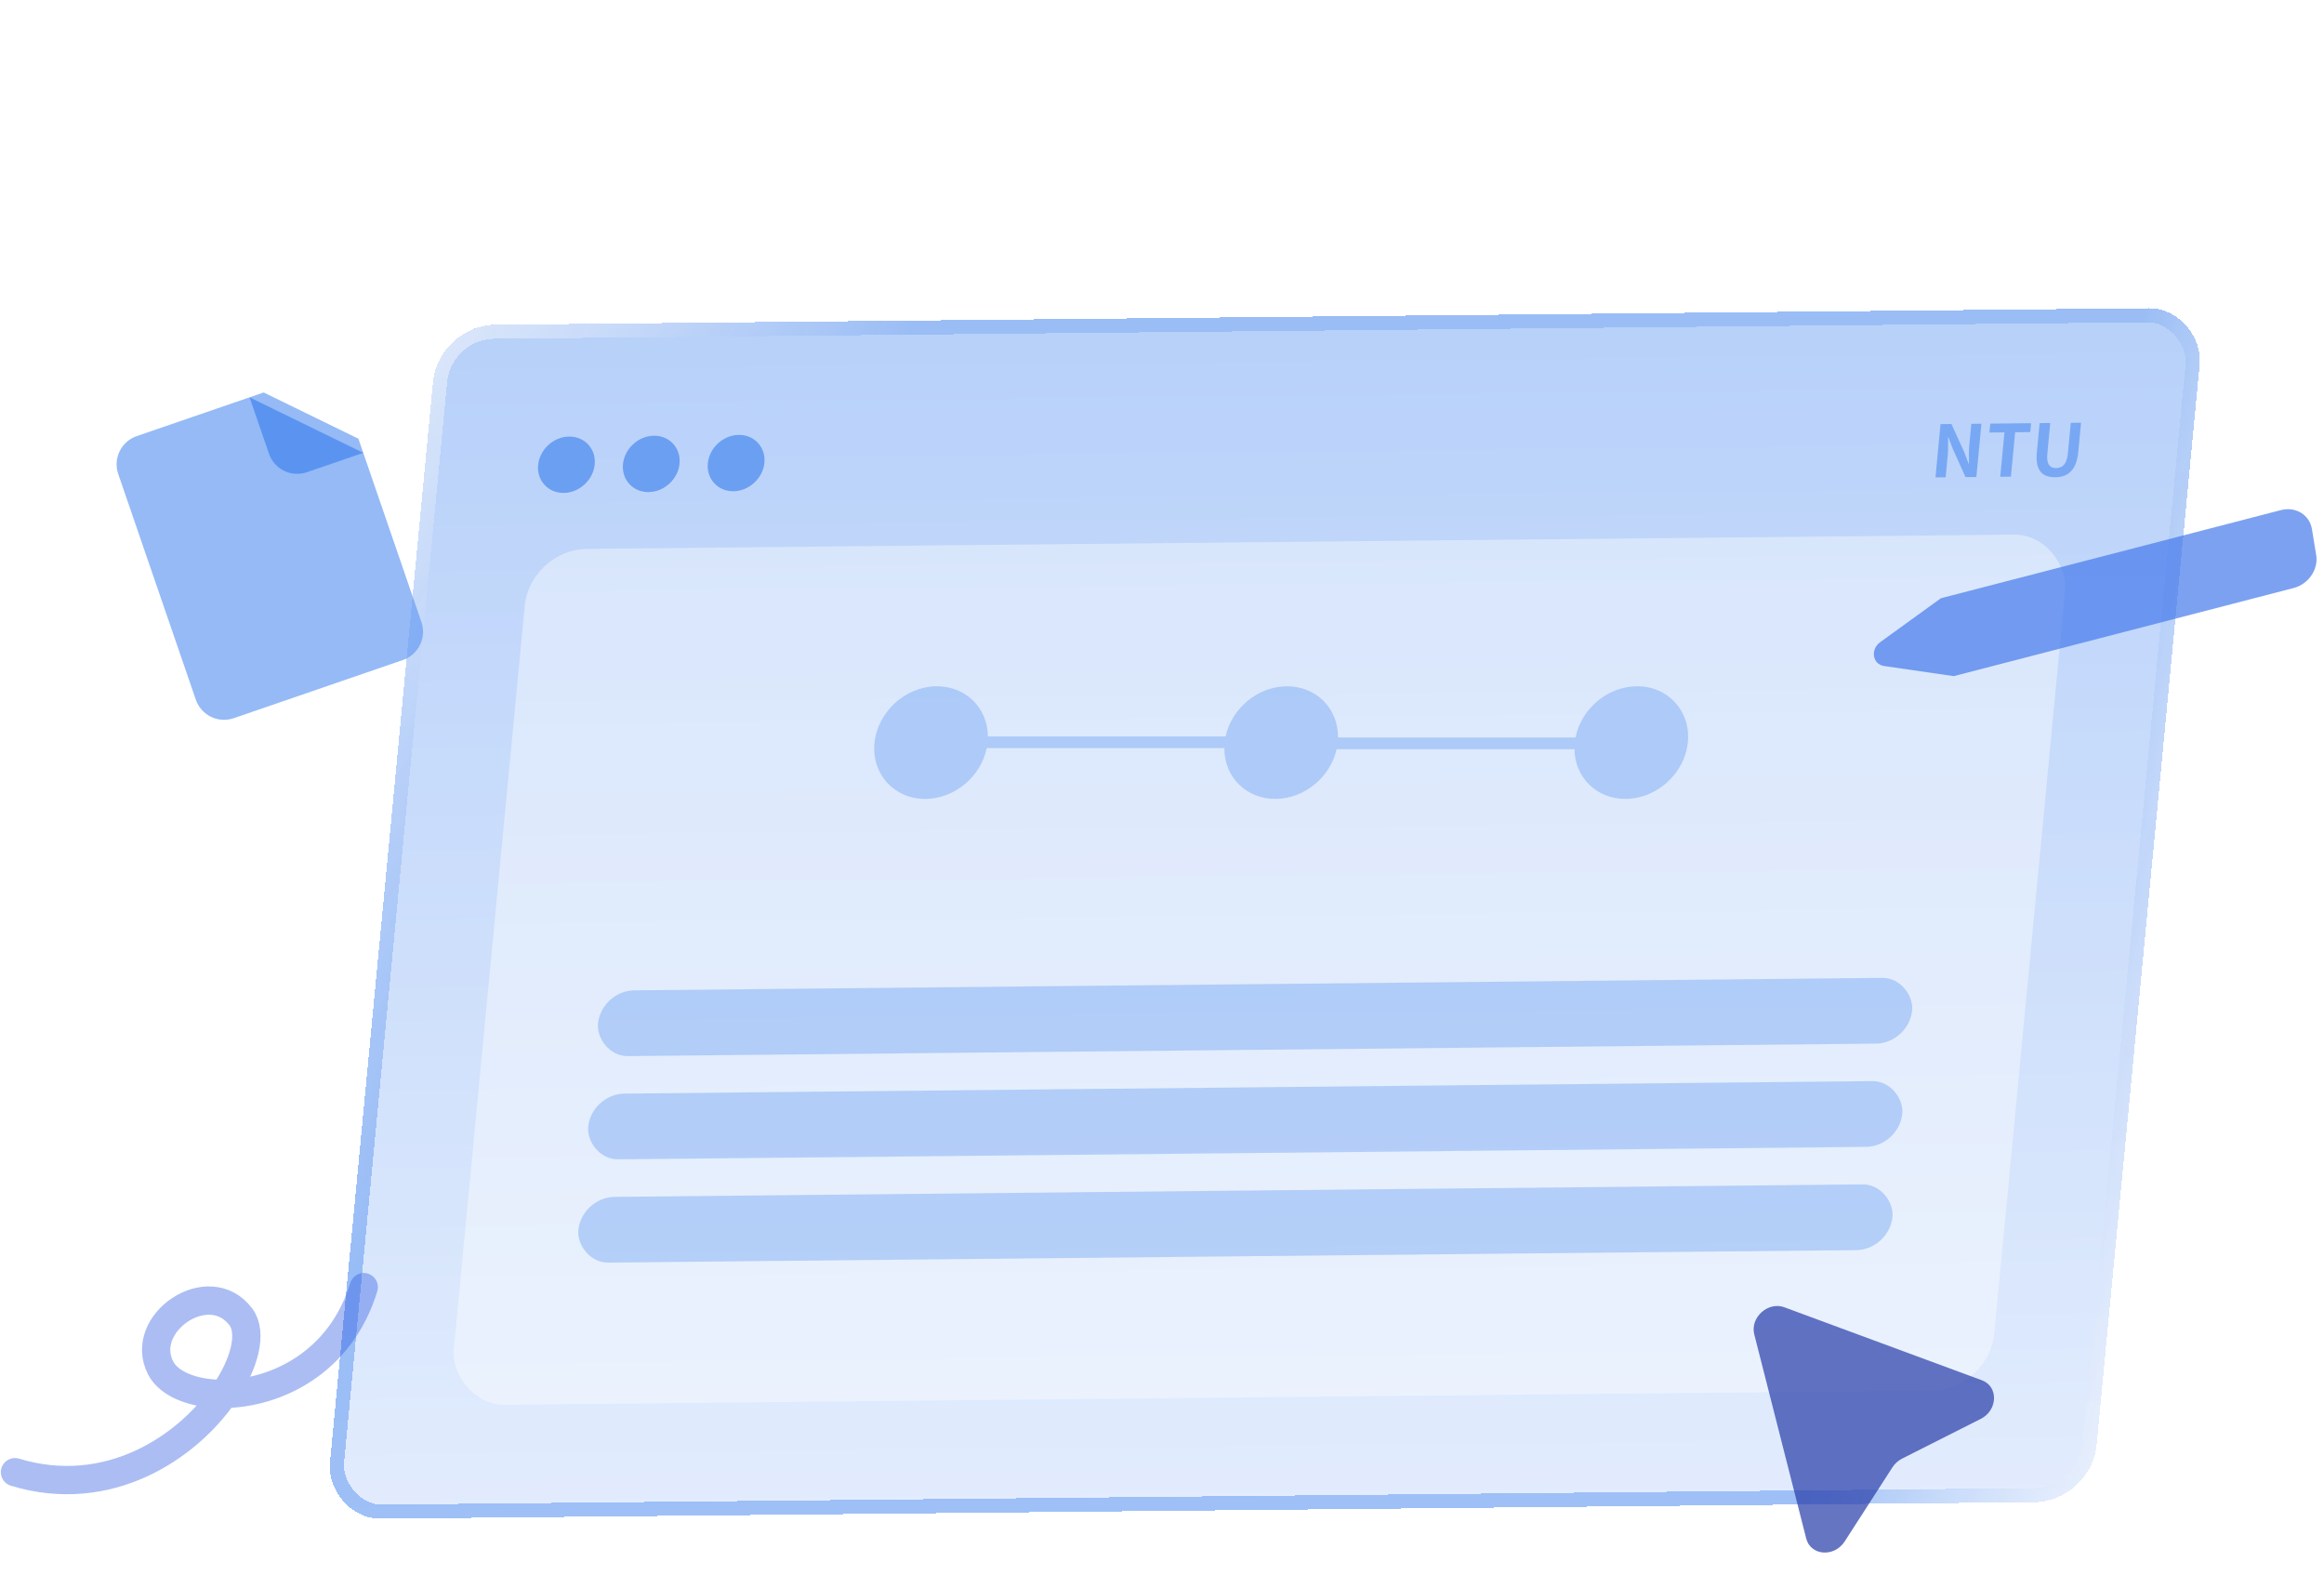 <svg width="493" height="334" viewBox="0 0 493 334" fill="none" xmlns="http://www.w3.org/2000/svg">
<path d="M213.595 230.898L202.298 262H197.681L210.689 227.875H213.666L213.595 230.898ZM223.064 262L211.744 230.898L211.673 227.875H214.65L227.705 262H223.064ZM222.478 249.367V253.07H203.306V249.367H222.478ZM241.509 262H234.384L234.431 258.32H241.509C243.947 258.32 245.978 257.812 247.603 256.797C249.228 255.766 250.447 254.328 251.259 252.484C252.088 250.625 252.502 248.453 252.502 245.969V243.883C252.502 241.93 252.267 240.195 251.798 238.68C251.33 237.148 250.642 235.859 249.736 234.812C248.83 233.75 247.72 232.945 246.408 232.398C245.111 231.852 243.619 231.578 241.931 231.578H234.244V227.875H241.931C244.166 227.875 246.205 228.25 248.048 229C249.892 229.734 251.478 230.805 252.806 232.211C254.15 233.602 255.181 235.289 255.9 237.273C256.619 239.242 256.978 241.461 256.978 243.93V245.969C256.978 248.438 256.619 250.664 255.9 252.648C255.181 254.617 254.142 256.297 252.783 257.688C251.439 259.078 249.814 260.148 247.908 260.898C246.017 261.633 243.884 262 241.509 262ZM236.798 227.875V262H232.275V227.875H236.798ZM265.205 227.875H269.588L280.767 255.695L291.923 227.875H296.33L282.455 262H279.033L265.205 227.875ZM263.775 227.875H267.642L268.275 248.688V262H263.775V227.875ZM293.869 227.875H297.736V262H293.236V248.688L293.869 227.875ZM310.533 227.875V262H306.009V227.875H310.533ZM336.947 253.375C336.947 252.578 336.822 251.875 336.572 251.266C336.338 250.641 335.916 250.078 335.306 249.578C334.713 249.078 333.884 248.602 332.822 248.148C331.775 247.695 330.447 247.234 328.838 246.766C327.15 246.266 325.627 245.711 324.267 245.102C322.908 244.477 321.744 243.766 320.775 242.969C319.806 242.172 319.064 241.258 318.548 240.227C318.033 239.195 317.775 238.016 317.775 236.687C317.775 235.359 318.048 234.133 318.595 233.008C319.142 231.883 319.923 230.906 320.939 230.078C321.97 229.234 323.197 228.578 324.619 228.109C326.041 227.641 327.627 227.406 329.377 227.406C331.939 227.406 334.111 227.898 335.892 228.883C337.689 229.852 339.056 231.125 339.994 232.703C340.931 234.266 341.4 235.937 341.4 237.719H336.9C336.9 236.437 336.627 235.305 336.08 234.32C335.533 233.32 334.705 232.539 333.595 231.977C332.486 231.398 331.08 231.109 329.377 231.109C327.767 231.109 326.439 231.352 325.392 231.836C324.345 232.32 323.564 232.977 323.048 233.805C322.548 234.633 322.298 235.578 322.298 236.641C322.298 237.359 322.447 238.016 322.744 238.609C323.056 239.187 323.533 239.727 324.173 240.227C324.83 240.727 325.658 241.187 326.658 241.609C327.673 242.031 328.884 242.437 330.291 242.828C332.228 243.375 333.9 243.984 335.306 244.656C336.713 245.328 337.869 246.086 338.775 246.93C339.697 247.758 340.377 248.703 340.814 249.766C341.267 250.812 341.494 252 341.494 253.328C341.494 254.719 341.213 255.977 340.65 257.102C340.088 258.227 339.283 259.188 338.236 259.984C337.189 260.781 335.931 261.398 334.463 261.836C333.009 262.258 331.384 262.469 329.588 262.469C328.009 262.469 326.455 262.25 324.923 261.812C323.408 261.375 322.025 260.719 320.775 259.844C319.541 258.969 318.548 257.891 317.798 256.609C317.064 255.312 316.697 253.812 316.697 252.109H321.197C321.197 253.281 321.423 254.289 321.877 255.133C322.33 255.961 322.947 256.648 323.728 257.195C324.525 257.742 325.423 258.148 326.423 258.414C327.439 258.664 328.494 258.789 329.588 258.789C331.166 258.789 332.502 258.57 333.595 258.133C334.689 257.695 335.517 257.07 336.08 256.258C336.658 255.445 336.947 254.484 336.947 253.375ZM365.447 253.375C365.447 252.578 365.322 251.875 365.072 251.266C364.838 250.641 364.416 250.078 363.806 249.578C363.213 249.078 362.384 248.602 361.322 248.148C360.275 247.695 358.947 247.234 357.338 246.766C355.65 246.266 354.127 245.711 352.767 245.102C351.408 244.477 350.244 243.766 349.275 242.969C348.306 242.172 347.564 241.258 347.048 240.227C346.533 239.195 346.275 238.016 346.275 236.687C346.275 235.359 346.548 234.133 347.095 233.008C347.642 231.883 348.423 230.906 349.439 230.078C350.47 229.234 351.697 228.578 353.119 228.109C354.541 227.641 356.127 227.406 357.877 227.406C360.439 227.406 362.611 227.898 364.392 228.883C366.189 229.852 367.556 231.125 368.494 232.703C369.431 234.266 369.9 235.937 369.9 237.719H365.4C365.4 236.437 365.127 235.305 364.58 234.32C364.033 233.32 363.205 232.539 362.095 231.977C360.986 231.398 359.58 231.109 357.877 231.109C356.267 231.109 354.939 231.352 353.892 231.836C352.845 232.32 352.064 232.977 351.548 233.805C351.048 234.633 350.798 235.578 350.798 236.641C350.798 237.359 350.947 238.016 351.244 238.609C351.556 239.187 352.033 239.727 352.673 240.227C353.33 240.727 354.158 241.187 355.158 241.609C356.173 242.031 357.384 242.437 358.791 242.828C360.728 243.375 362.4 243.984 363.806 244.656C365.213 245.328 366.369 246.086 367.275 246.93C368.197 247.758 368.877 248.703 369.314 249.766C369.767 250.812 369.994 252 369.994 253.328C369.994 254.719 369.713 255.977 369.15 257.102C368.588 258.227 367.783 259.188 366.736 259.984C365.689 260.781 364.431 261.398 362.963 261.836C361.509 262.258 359.884 262.469 358.088 262.469C356.509 262.469 354.955 262.25 353.423 261.812C351.908 261.375 350.525 260.719 349.275 259.844C348.041 258.969 347.048 257.891 346.298 256.609C345.564 255.312 345.197 253.812 345.197 252.109H349.697C349.697 253.281 349.923 254.289 350.377 255.133C350.83 255.961 351.447 256.648 352.228 257.195C353.025 257.742 353.923 258.148 354.923 258.414C355.939 258.664 356.994 258.789 358.088 258.789C359.666 258.789 361.002 258.57 362.095 258.133C363.189 257.695 364.017 257.07 364.58 256.258C365.158 255.445 365.447 254.484 365.447 253.375ZM380.611 227.875V262H376.088V227.875H380.611ZM415.111 243.859V246.016C415.111 248.578 414.791 250.875 414.15 252.906C413.509 254.937 412.588 256.664 411.384 258.086C410.181 259.508 408.736 260.594 407.048 261.344C405.377 262.094 403.502 262.469 401.423 262.469C399.408 262.469 397.556 262.094 395.869 261.344C394.197 260.594 392.744 259.508 391.509 258.086C390.291 256.664 389.345 254.937 388.673 252.906C388.002 250.875 387.666 248.578 387.666 246.016V243.859C387.666 241.297 387.994 239.008 388.65 236.992C389.322 234.961 390.267 233.234 391.486 231.812C392.705 230.375 394.15 229.281 395.822 228.531C397.509 227.781 399.361 227.406 401.377 227.406C403.455 227.406 405.33 227.781 407.002 228.531C408.689 229.281 410.134 230.375 411.338 231.812C412.556 233.234 413.486 234.961 414.127 236.992C414.783 239.008 415.111 241.297 415.111 243.859ZM410.634 246.016V243.812C410.634 241.781 410.423 239.984 410.002 238.422C409.595 236.859 408.994 235.547 408.197 234.484C407.4 233.422 406.423 232.617 405.267 232.07C404.127 231.523 402.83 231.25 401.377 231.25C399.97 231.25 398.697 231.523 397.556 232.07C396.431 232.617 395.463 233.422 394.65 234.484C393.853 235.547 393.236 236.859 392.798 238.422C392.361 239.984 392.142 241.781 392.142 243.812V246.016C392.142 248.062 392.361 249.875 392.798 251.453C393.236 253.016 393.861 254.336 394.673 255.414C395.502 256.477 396.478 257.281 397.603 257.828C398.744 258.375 400.017 258.648 401.423 258.648C402.892 258.648 404.197 258.375 405.338 257.828C406.478 257.281 407.439 256.477 408.22 255.414C409.017 254.336 409.619 253.016 410.025 251.453C410.431 249.875 410.634 248.062 410.634 246.016ZM448.134 227.875V262H443.588L426.408 235.68V262H421.884V227.875H426.408L443.658 254.266V227.875H448.134Z" fill="url(#paint0_linear_797_2716)" fill-opacity="0.15"/>
<path d="M273.213 8.875V43H268.666L251.486 16.68V43H246.963V8.875L251.486 8.875L268.736 35.266V8.875L273.213 8.875ZM294.283 11.898L282.986 43H278.369L291.377 8.875L294.353 8.875L294.283 11.898ZM303.752 43L292.431 11.898L292.361 8.875L295.338 8.875L308.392 43H303.752ZM303.166 30.367V34.07H283.994V30.367L303.166 30.367ZM322.525 8.875V43H318.072V8.875H322.525ZM333.494 8.875V12.578L307.127 12.578V8.875L333.494 8.875ZM343.408 8.875V43H338.884V8.875H343.408ZM377.908 24.859V27.016C377.908 29.578 377.588 31.875 376.947 33.906C376.306 35.938 375.384 37.664 374.181 39.086C372.978 40.508 371.533 41.594 369.845 42.344C368.173 43.094 366.298 43.469 364.22 43.469C362.205 43.469 360.353 43.094 358.666 42.344C356.994 41.594 355.541 40.508 354.306 39.086C353.088 37.664 352.142 35.938 351.47 33.906C350.798 31.875 350.463 29.578 350.463 27.016V24.859C350.463 22.297 350.791 20.008 351.447 17.992C352.119 15.961 353.064 14.234 354.283 12.812C355.502 11.375 356.947 10.281 358.619 9.531C360.306 8.781 362.158 8.406 364.173 8.406C366.252 8.406 368.127 8.781 369.798 9.531C371.486 10.281 372.931 11.375 374.134 12.812C375.353 14.234 376.283 15.961 376.923 17.992C377.58 20.008 377.908 22.297 377.908 24.859ZM373.431 27.016V24.812C373.431 22.781 373.22 20.984 372.798 19.422C372.392 17.859 371.791 16.547 370.994 15.484C370.197 14.422 369.22 13.617 368.064 13.07C366.923 12.523 365.627 12.25 364.173 12.25C362.767 12.25 361.494 12.523 360.353 13.07C359.228 13.617 358.259 14.422 357.447 15.484C356.65 16.547 356.033 17.859 355.595 19.422C355.158 20.984 354.939 22.781 354.939 24.812V27.016C354.939 29.062 355.158 30.875 355.595 32.453C356.033 34.016 356.658 35.336 357.47 36.414C358.298 37.477 359.275 38.281 360.4 38.828C361.541 39.375 362.814 39.648 364.22 39.648C365.689 39.648 366.994 39.375 368.134 38.828C369.275 38.281 370.236 37.477 371.017 36.414C371.814 35.336 372.416 34.016 372.822 32.453C373.228 30.875 373.431 29.062 373.431 27.016ZM410.931 8.875V43H406.384L389.205 16.68V43H384.681V8.875H389.205L406.455 35.266V8.875H410.931ZM432.002 11.898L420.705 43H416.088L429.095 8.875H432.072L432.002 11.898ZM441.47 43L430.15 11.898L430.08 8.875H433.056L446.111 43L441.47 43ZM440.884 30.367V34.07H421.713V30.367L440.884 30.367ZM471.377 39.32V43H454.314V39.32H471.377ZM455.205 8.875V43H450.681V8.875H455.205Z" fill="url(#paint1_linear_797_2716)" fill-opacity="0.2"/>
<path d="M206.572 81.875V116H202.119V81.875H206.572ZM217.541 81.875V85.578H191.173V81.875H217.541ZM233.361 84.898L222.064 116H217.447L230.455 81.875H233.431L233.361 84.898ZM242.83 116L231.509 84.898L231.439 81.875H234.416L247.47 116H242.83ZM242.244 103.367V107.07H223.072V103.367H242.244ZM256.892 81.875V116L252.369 116V81.875H256.892ZM274.095 105.687L280.869 81.875H284.15L282.252 91.133L274.963 116H271.705L274.095 105.687ZM267.088 81.875L272.478 105.219L274.095 116H270.861L262.588 81.875H267.088ZM292.916 105.195L298.189 81.875H302.713L294.463 116H291.228L292.916 105.195ZM284.642 81.875L291.228 105.687L293.619 116H290.361L283.33 91.133L281.408 81.875H284.642ZM319.33 84.898L308.033 116H303.416L316.423 81.875L319.4 81.875L319.33 84.898ZM328.798 116L317.478 84.898L317.408 81.875H320.384L333.439 116H328.798ZM328.213 103.367V107.07H309.041V103.367L328.213 103.367ZM364.259 81.875V116H359.713L342.533 89.68V116H338.009V81.875H342.533L359.783 108.266V81.875H364.259Z" fill="url(#paint2_linear_797_2716)" fill-opacity="0.2"/>
<path d="M251.486 154.875H255.986V177.961C255.986 180.523 255.416 182.656 254.275 184.359C253.134 186.062 251.619 187.344 249.728 188.203C247.853 189.047 245.814 189.469 243.611 189.469C241.298 189.469 239.205 189.047 237.33 188.203C235.47 187.344 233.994 186.062 232.9 184.359C231.822 182.656 231.283 180.523 231.283 177.961V154.875H235.759V177.961C235.759 179.742 236.088 181.211 236.744 182.367C237.4 183.523 238.314 184.383 239.486 184.945C240.673 185.508 242.048 185.789 243.611 185.789C245.189 185.789 246.564 185.508 247.736 184.945C248.923 184.383 249.845 183.523 250.502 182.367C251.158 181.211 251.486 179.742 251.486 177.961V154.875ZM289.338 154.875V189H284.791L267.611 162.68V189H263.088V154.875H267.611L284.861 181.266V154.875H289.338ZM302.205 154.875V189H297.681V154.875H302.205ZM321.447 183.82L331.502 154.875H336.4L323.767 189H320.275L321.447 183.82ZM312.048 154.875L322.009 183.82L323.252 189H319.759L307.15 154.875H312.048ZM362.673 185.32V189H344.603V185.32H362.673ZM345.517 154.875V189H340.994V154.875H345.517ZM360.283 169.547V173.227H344.603V169.547H360.283ZM362.439 154.875V158.578H344.603V154.875H362.439ZM368.275 154.875H379.572C382.134 154.875 384.298 155.266 386.064 156.047C387.845 156.828 389.197 157.984 390.119 159.516C391.056 161.031 391.525 162.898 391.525 165.117C391.525 166.68 391.205 168.109 390.564 169.406C389.939 170.687 389.033 171.781 387.845 172.687C386.673 173.578 385.267 174.242 383.627 174.68L382.361 175.172H371.744L371.697 171.492H379.713C381.338 171.492 382.689 171.211 383.767 170.648C384.845 170.07 385.658 169.297 386.205 168.328C386.752 167.359 387.025 166.289 387.025 165.117C387.025 163.805 386.767 162.656 386.252 161.672C385.736 160.687 384.923 159.93 383.814 159.398C382.72 158.852 381.306 158.578 379.572 158.578H372.798V189H368.275V154.875ZM388.22 189L379.923 173.531L384.634 173.508L393.048 188.719V189H388.22ZM416.041 180.375C416.041 179.578 415.916 178.875 415.666 178.266C415.431 177.641 415.009 177.078 414.4 176.578C413.806 176.078 412.978 175.602 411.916 175.148C410.869 174.695 409.541 174.234 407.931 173.766C406.244 173.266 404.72 172.711 403.361 172.102C402.002 171.477 400.838 170.766 399.869 169.969C398.9 169.172 398.158 168.258 397.642 167.227C397.127 166.195 396.869 165.016 396.869 163.687C396.869 162.359 397.142 161.133 397.689 160.008C398.236 158.883 399.017 157.906 400.033 157.078C401.064 156.234 402.291 155.578 403.713 155.109C405.134 154.641 406.72 154.406 408.47 154.406C411.033 154.406 413.205 154.898 414.986 155.883C416.783 156.852 418.15 158.125 419.088 159.703C420.025 161.266 420.494 162.937 420.494 164.719H415.994C415.994 163.437 415.72 162.305 415.173 161.32C414.627 160.32 413.798 159.539 412.689 158.977C411.58 158.398 410.173 158.109 408.47 158.109C406.861 158.109 405.533 158.352 404.486 158.836C403.439 159.32 402.658 159.977 402.142 160.805C401.642 161.633 401.392 162.578 401.392 163.641C401.392 164.359 401.541 165.016 401.838 165.609C402.15 166.187 402.627 166.727 403.267 167.227C403.923 167.727 404.752 168.187 405.752 168.609C406.767 169.031 407.978 169.437 409.384 169.828C411.322 170.375 412.994 170.984 414.4 171.656C415.806 172.328 416.963 173.086 417.869 173.93C418.791 174.758 419.47 175.703 419.908 176.766C420.361 177.812 420.588 179 420.588 180.328C420.588 181.719 420.306 182.977 419.744 184.102C419.181 185.227 418.377 186.187 417.33 186.984C416.283 187.781 415.025 188.398 413.556 188.836C412.103 189.258 410.478 189.469 408.681 189.469C407.103 189.469 405.548 189.25 404.017 188.812C402.502 188.375 401.119 187.719 399.869 186.844C398.634 185.969 397.642 184.891 396.892 183.609C396.158 182.312 395.791 180.812 395.791 179.109H400.291C400.291 180.281 400.517 181.289 400.97 182.133C401.423 182.961 402.041 183.648 402.822 184.195C403.619 184.742 404.517 185.148 405.517 185.414C406.533 185.664 407.588 185.789 408.681 185.789C410.259 185.789 411.595 185.57 412.689 185.133C413.783 184.695 414.611 184.07 415.173 183.258C415.752 182.445 416.041 181.484 416.041 180.375ZM431.205 154.875V189H426.681V154.875H431.205ZM451.338 154.875V189H446.884V154.875H451.338ZM462.306 154.875V158.578H435.939V154.875H462.306ZM469.314 154.875L478.173 172.008L487.056 154.875L492.189 154.875L480.423 176.25V189H475.9V176.25L464.134 154.875H469.314Z" fill="url(#paint3_linear_797_2716)" fill-opacity="0.2"/>
<g filter="url(#filter0_d_797_2716)">
<rect width="374.772" height="254.256" rx="12" transform="matrix(1 -0.01 -0.095 0.996 73.001 39)" fill="url(#paint4_linear_797_2716)" shape-rendering="crispEdges"/>
<rect width="374.772" height="254.256" rx="12" transform="matrix(1 -0.01 -0.095 0.996 73.001 39)" fill="white" fill-opacity="0.2" shape-rendering="crispEdges"/>
<rect x="1.358" y="1.479" width="371.772" height="251.256" rx="10.5" transform="matrix(1 -0.01 -0.095 0.996 73.141 39.02)" stroke="#689DF2" stroke-opacity="0.9" stroke-width="3" shape-rendering="crispEdges"/>
<rect x="1.358" y="1.479" width="371.772" height="251.256" rx="10.5" transform="matrix(1 -0.01 -0.095 0.996 73.141 39.02)" stroke="url(#paint5_linear_797_2716)" stroke-width="3" shape-rendering="crispEdges"/>
<rect x="1.358" y="1.479" width="371.772" height="251.256" rx="10.5" transform="matrix(1 -0.01 -0.095 0.996 73.141 39.02)" stroke="url(#paint6_linear_797_2716)" stroke-width="3" shape-rendering="crispEdges"/>
<rect x="1.358" y="1.479" width="371.772" height="251.256" rx="10.5" transform="matrix(1 -0.01 -0.095 0.996 73.141 39.02)" stroke="url(#paint7_linear_797_2716)" stroke-opacity="0.3" stroke-width="3" shape-rendering="crispEdges"/>
<ellipse cx="6" cy="6" rx="6" ry="6" transform="matrix(1 -0.01 -0.095 0.996 94.726 62.656)" fill="#6B9FF2"/>
<ellipse cx="6" cy="6" rx="6" ry="6" transform="matrix(1 -0.01 -0.095 0.996 112.725 62.479)" fill="#6B9FF2"/>
<ellipse cx="6" cy="6" rx="6" ry="6" transform="matrix(1 -0.01 -0.095 0.996 130.724 62.302)" fill="#6B9FF2"/>
<path d="M390.578 71.259L391.654 59.947L393.97 59.925L396.692 65.922L397.61 68.353L397.687 68.352C397.681 67.763 397.677 67.117 397.672 66.416C397.667 65.714 397.695 65.043 397.756 64.402L398.186 59.883L400.333 59.862L399.256 71.174L396.941 71.196L394.25 65.183L393.331 62.768L393.255 62.768C393.248 63.379 393.248 64.024 393.254 64.705C393.261 65.386 393.233 66.053 393.171 66.704L392.74 71.237L390.578 71.259Z" fill="#689DF2" fill-opacity="0.8"/>
<path d="M404.317 71.124L405.213 61.705L402.024 61.737L402.204 59.844L410.867 59.759L410.687 61.651L407.482 61.683L406.586 71.101L404.317 71.124Z" fill="#689DF2" fill-opacity="0.8"/>
<path d="M415.995 71.222C415.29 71.229 414.676 71.139 414.152 70.951C413.63 70.753 413.195 70.442 412.847 70.018C412.51 69.594 412.276 69.048 412.145 68.378C412.015 67.708 411.995 66.905 412.084 65.969L412.676 59.741L414.93 59.719L414.319 66.145C414.244 66.929 414.272 67.549 414.402 68.005C414.532 68.461 414.746 68.79 415.044 68.99C415.352 69.18 415.732 69.273 416.181 69.269C416.631 69.264 417.029 69.164 417.374 68.967C417.721 68.76 418.003 68.427 418.22 67.967C418.448 67.508 418.599 66.886 418.673 66.102L419.285 59.676L421.462 59.654L420.87 65.883C420.78 66.819 420.607 67.624 420.349 68.297C420.091 68.971 419.752 69.523 419.333 69.954C418.914 70.385 418.424 70.705 417.863 70.914C417.303 71.113 416.68 71.216 415.995 71.222Z" fill="#689DF2" fill-opacity="0.8"/>
<rect width="326.772" height="182.256" rx="12" transform="matrix(1 -0.01 -0.095 0.996 92.452 86.548)" fill="white" fill-opacity="0.4"/>
<path d="M178.643 115.558C184.864 115.497 189.531 120.161 189.559 126.191L240.002 126.191C241.276 120.261 246.776 115.619 252.916 115.558C259.22 115.496 263.927 120.284 263.832 126.429L314.227 126.429C315.402 120.386 320.967 115.62 327.19 115.558C333.817 115.493 338.68 120.789 338.052 127.387C337.424 133.984 331.543 139.385 324.916 139.451C318.725 139.511 314.073 134.893 314.001 128.905L263.539 128.905C262.23 134.793 256.753 139.39 250.642 139.45C244.369 139.512 239.677 134.77 239.726 128.667L189.315 128.667C188.103 134.669 182.562 139.389 176.369 139.45C169.742 139.515 164.878 134.219 165.506 127.622C166.134 121.025 172.016 115.623 178.643 115.558Z" fill="#689DF2" fill-opacity="0.4"/>
<rect width="278.772" height="14" rx="7" transform="matrix(1 -0.01 -0.095 0.996 107.522 180.124)" fill="#689DF2" fill-opacity="0.4"/>
<rect width="278.772" height="14" rx="7" transform="matrix(1 -0.01 -0.095 0.996 105.438 202.025)" fill="#689DF2" fill-opacity="0.4"/>
<rect width="278.772" height="14" rx="7" transform="matrix(1 -0.01 -0.095 0.996 103.353 223.926)" fill="#689DF2" fill-opacity="0.4"/>
</g>
<path d="M372.138 283.014C371.229 279.443 375.06 275.994 378.516 277.271L420.429 292.757C423.978 294.069 423.826 299.106 420.181 300.946L403.494 309.373C402.666 309.791 401.957 310.429 401.455 311.209L391.328 326.927C389.117 330.359 384.091 329.984 383.158 326.317L372.138 283.014Z" fill="#253BA8" fill-opacity="0.7"/>
<path d="M483.844 108.196C486.988 107.381 489.942 109.186 490.441 112.227L491.346 117.735C491.846 120.777 489.703 123.903 486.559 124.718L414.449 143.41L399.688 141.263C397.231 140.905 396.713 137.75 398.856 136.2L411.734 126.888L483.844 108.196Z" fill="#4579EC" fill-opacity="0.7"/>
<g clip-path="url(#clip0_797_2716)">
<path d="M55.931 83.241L29.007 92.499C27.421 93.045 26.116 94.198 25.379 95.706C24.643 97.214 24.536 98.953 25.082 100.539L41.541 148.404C42.086 149.99 43.24 151.295 44.748 152.032C46.255 152.768 47.994 152.875 49.581 152.329L85.479 139.985C87.066 139.439 88.371 138.286 89.107 136.778C89.843 135.27 89.95 133.532 89.404 131.945L76.032 93.055L55.931 83.241Z" fill="#689DF2" fill-opacity="0.7"/>
<path d="M52.939 84.27L57.054 96.236C57.6 97.823 58.753 99.128 60.261 99.864C61.769 100.6 63.508 100.707 65.094 100.161L77.061 96.047" fill="#4385EF" fill-opacity="0.7"/>
</g>
<path d="M3.176 312.251C23.008 318.269 39.714 306.985 47.525 295.643M47.525 295.643C52.008 289.134 53.561 282.605 51.095 279.316C44.331 270.296 29.177 280.672 34.079 290.144C35.89 293.642 41.18 295.714 47.525 295.643ZM47.525 295.643C58.356 295.523 72.26 289.16 77.163 273" stroke="#2F5BE1" stroke-opacity="0.4" stroke-width="6" stroke-linecap="round"/>
<defs>
<filter id="filter0_d_797_2716" x="48.911" y="35.316" width="430.844" height="298.797" filterUnits="userSpaceOnUse" color-interpolation-filters="sRGB">
<feFlood flood-opacity="0" result="BackgroundImageFix"/>
<feColorMatrix in="SourceAlpha" type="matrix" values="0 0 0 0 0 0 0 0 0 0 0 0 0 0 0 0 0 0 127 0" result="hardAlpha"/>
<feOffset dx="20" dy="30"/>
<feGaussianBlur stdDeviation="6"/>
<feComposite in2="hardAlpha" operator="out"/>
<feColorMatrix type="matrix" values="0 0 0 0 0.125 0 0 0 0 0.169 0 0 0 0 0.388 0 0 0 0.1 0"/>
<feBlend mode="normal" in2="BackgroundImageFix" result="effect1_dropShadow_797_2716"/>
<feBlend mode="normal" in="SourceGraphic" in2="effect1_dropShadow_797_2716" result="shape"/>
</filter>
<linearGradient id="paint0_linear_797_2716" x1="219.262" y1="245.5" x2="453.002" y2="245.5" gradientUnits="userSpaceOnUse">
<stop stop-color="white" stop-opacity="0.3"/>
<stop offset="0.5" stop-color="white"/>
<stop offset="1" stop-color="white" stop-opacity="0.3"/>
</linearGradient>
<linearGradient id="paint1_linear_797_2716" x1="263.002" y1="26.5" x2="473.002" y2="26.5" gradientUnits="userSpaceOnUse">
<stop stop-color="white" stop-opacity="0.3"/>
<stop offset="0.5" stop-color="white"/>
<stop offset="1" stop-color="white" stop-opacity="0.3"/>
</linearGradient>
<linearGradient id="paint2_linear_797_2716" x1="205.567" y1="99.5" x2="369.002" y2="99.5" gradientUnits="userSpaceOnUse">
<stop stop-color="white" stop-opacity="0.3"/>
<stop offset="0.5" stop-color="white"/>
<stop offset="1" stop-color="white" stop-opacity="0.3"/>
</linearGradient>
<linearGradient id="paint3_linear_797_2716" x1="251.045" y1="172.5" x2="493.002" y2="172.5" gradientUnits="userSpaceOnUse">
<stop stop-color="white" stop-opacity="0.3"/>
<stop offset="0.5" stop-color="white"/>
<stop offset="1" stop-color="white" stop-opacity="0.3"/>
</linearGradient>
<linearGradient id="paint4_linear_797_2716" x1="187.386" y1="0" x2="187.386" y2="254.256" gradientUnits="userSpaceOnUse">
<stop stop-color="#689DF2" stop-opacity="0.6"/>
<stop offset="1" stop-color="#C2D7FB" stop-opacity="0.6"/>
</linearGradient>
<linearGradient id="paint5_linear_797_2716" x1="323.064" y1="206.459" x2="379.627" y2="216.993" gradientUnits="userSpaceOnUse">
<stop stop-color="white" stop-opacity="0"/>
<stop offset="1" stop-color="#DDE8FC"/>
</linearGradient>
<linearGradient id="paint6_linear_797_2716" x1="-21.697" y1="-3.49" x2="78.073" y2="47.009" gradientUnits="userSpaceOnUse">
<stop stop-color="#DDE8FC"/>
<stop offset="1" stop-color="white" stop-opacity="0"/>
</linearGradient>
<linearGradient id="paint7_linear_797_2716" x1="181.608" y1="-1.7" x2="181.881" y2="251.595" gradientUnits="userSpaceOnUse">
<stop stop-color="white"/>
<stop offset="0.5" stop-color="#DDE8FC"/>
<stop offset="1" stop-color="white"/>
</linearGradient>
<clipPath id="clip0_797_2716">
<path d="M13.553 105.927C11.039 98.616 14.928 90.65 22.24 88.136L67.558 72.552C74.87 70.038 82.835 73.927 85.35 81.239L105.485 139.796L33.689 164.484L13.553 105.927Z" fill="white"/>
</clipPath>
</defs>
</svg>
